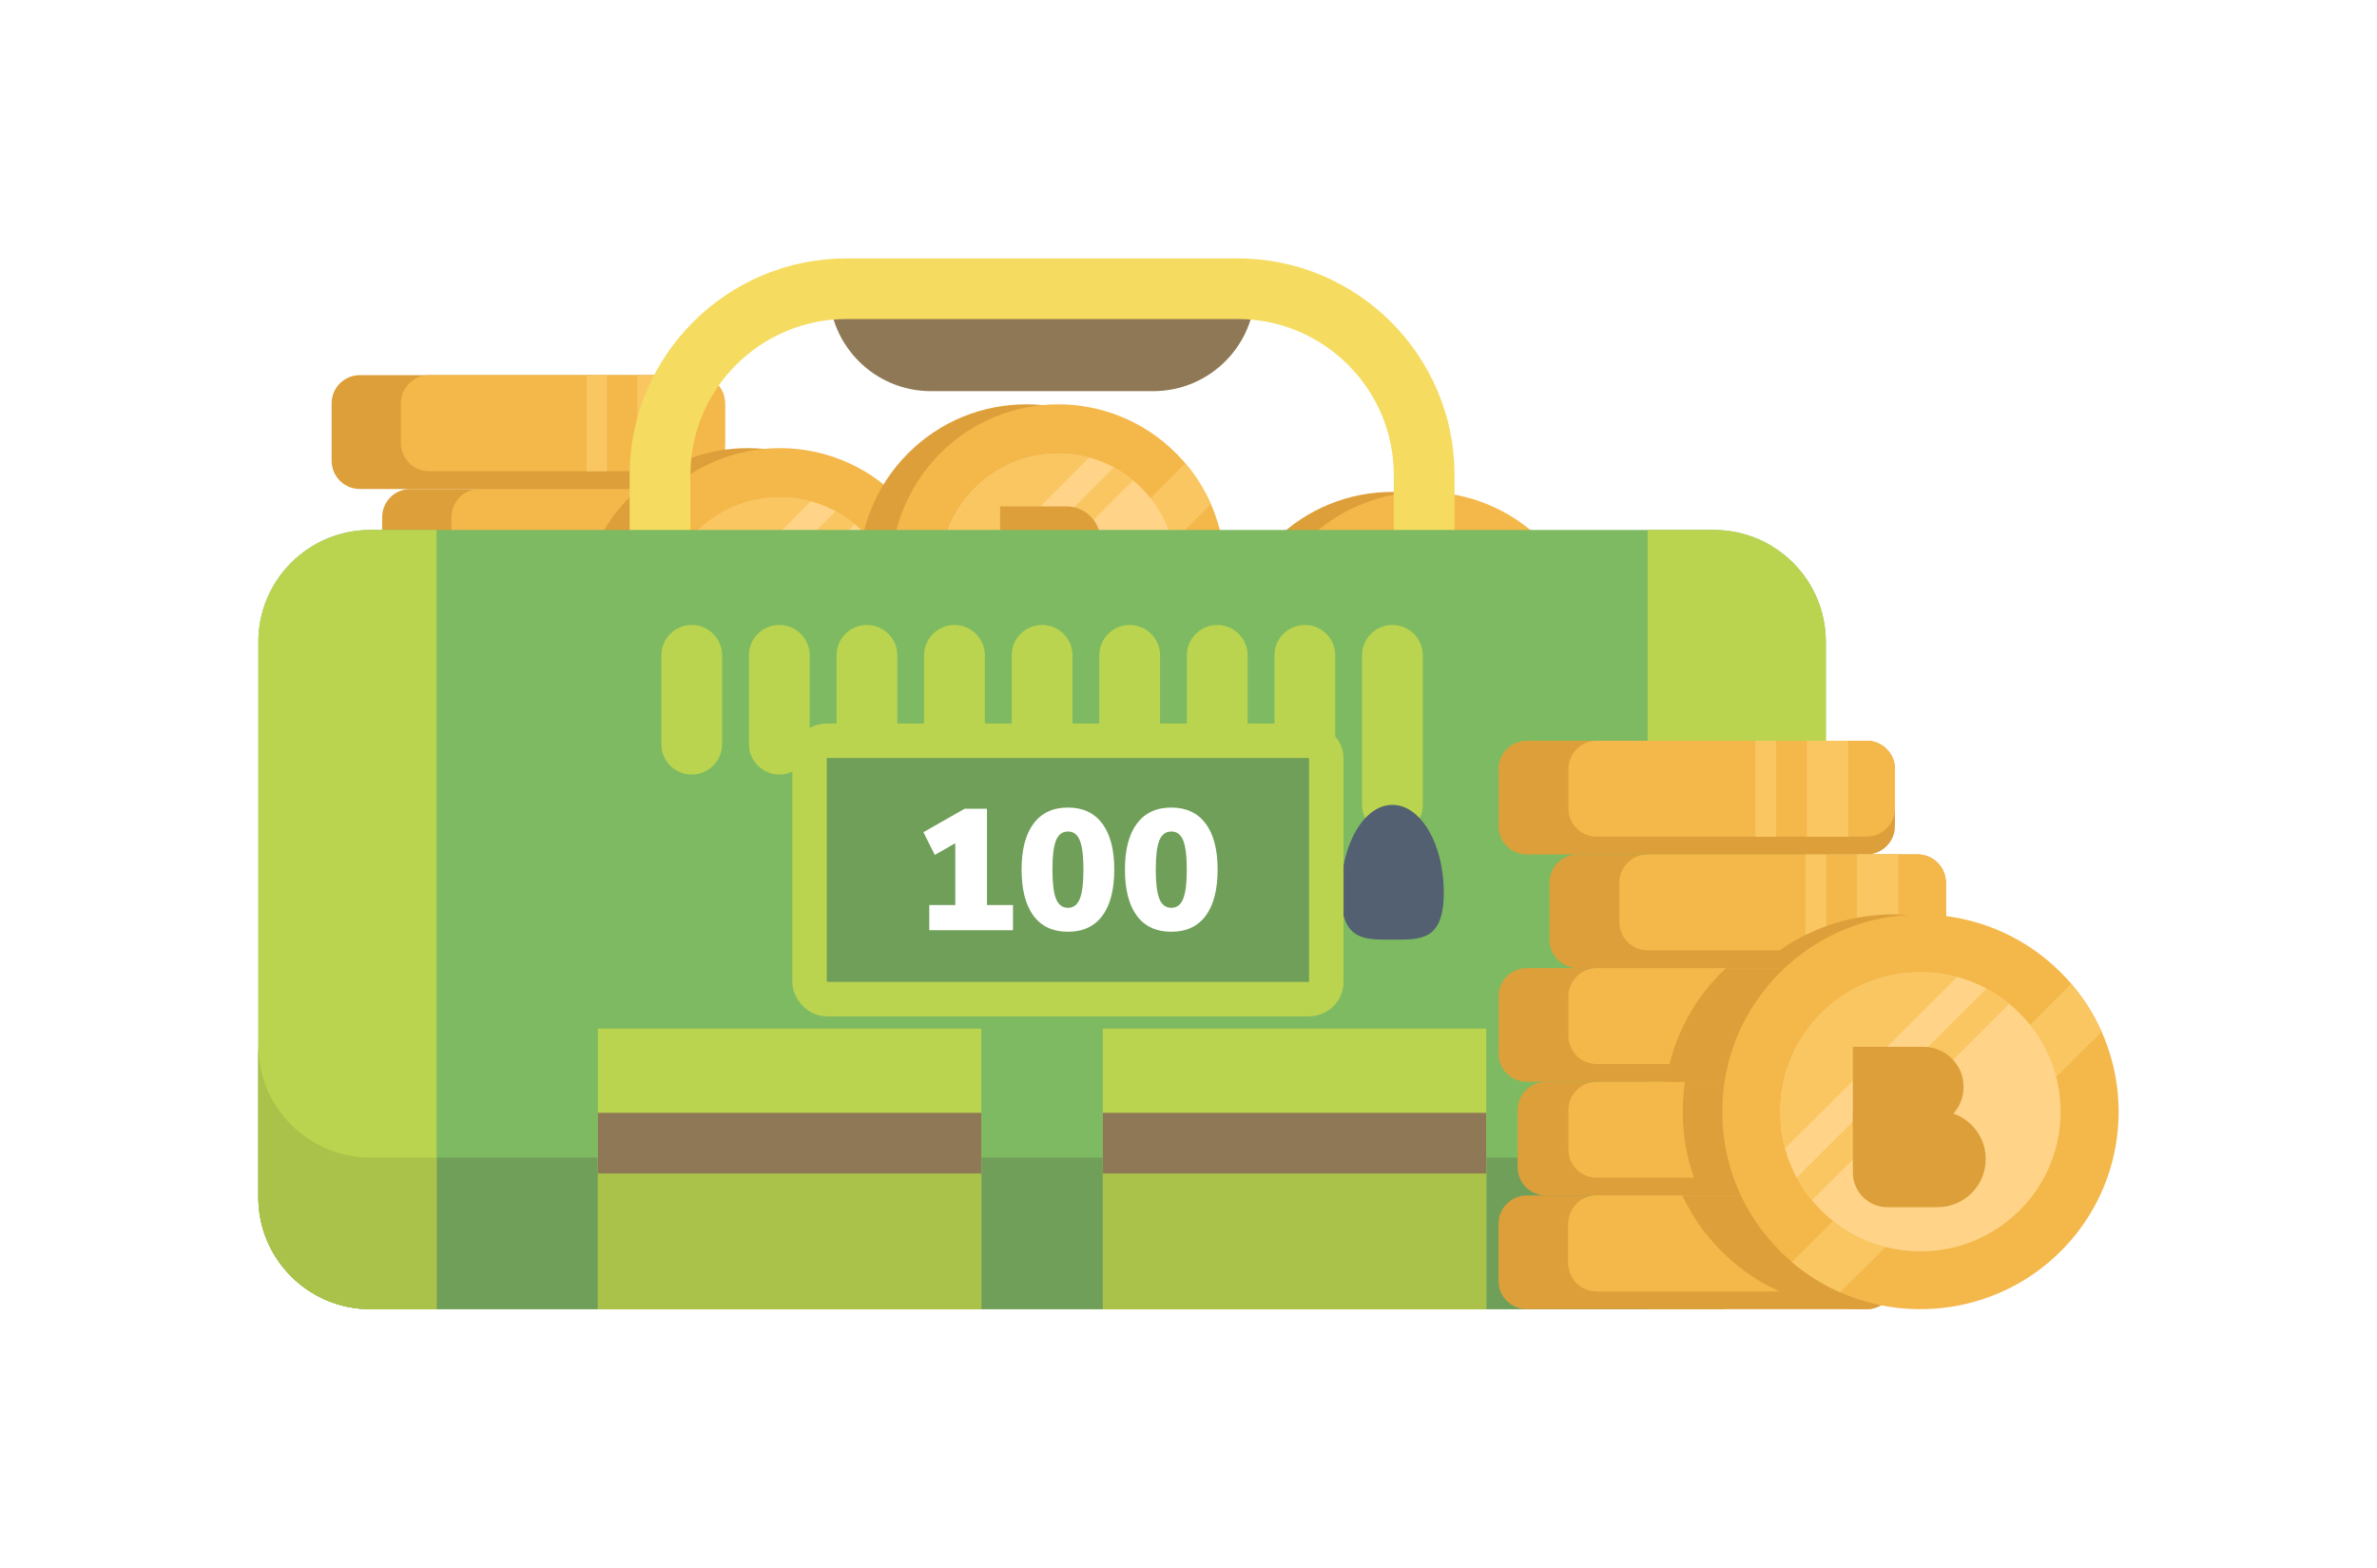 <?xml version="1.0" encoding="UTF-8"?>
<svg height="91px" version="1.1" viewBox="0 0 138 91" width="138px"
    xmlns="http://www.w3.org/2000/svg">
    <title>Group 2</title>
    <defs>
        <filter filterUnits="objectBoundingBox" height="165.6%" id="filter-1" width="137.0%"
            x="-18.5%" y="-32.8%">
            <feOffset dx="0" dy="0" in="SourceAlpha" result="shadowOffsetOuter1"></feOffset>
            <feGaussianBlur in="shadowOffsetOuter1" result="shadowBlurOuter1"
                stdDeviation="5"></feGaussianBlur>
            <feColorMatrix in="shadowBlurOuter1" result="shadowMatrixOuter1" type="matrix"
                values="0 0 0 0 0   0 0 0 0 0   0 0 0 0 0  0 0 0 0.1 0"></feColorMatrix>
            <feMerge>
                <feMergeNode in="shadowMatrixOuter1"></feMergeNode>
                <feMergeNode in="SourceGraphic"></feMergeNode>
            </feMerge>
        </filter>
    </defs>
    <g fill="none" fill-rule="evenodd" id="Slices" stroke="none" stroke-width="1">
        <g id="Artboard" transform="translate(-573, -517)">
            <g id="Group-2" transform="translate(588, 532)">
                <g filter="url(#filter-1)" id="Group-31">
                    <g id="Group-29">
                        <g id="coins-2-copy-4" transform="translate(4.252, 6.778)">
                            <g fill-rule="nonzero" id="coins">
                                <g fill="#DD9F3A" id="Group"
                                    transform="translate(0, 6.609)">
                                    <path
                                        d="M25.77,1.641 L25.77,4.966 C25.77,5.873 25.039,6.608 24.136,6.608 L4.569,6.608 C3.666,6.608 2.935,5.873 2.935,4.966 L2.935,1.641 C2.935,0.735 3.666,0 4.569,0 L24.136,0 C25.039,0 25.77,0.735 25.77,1.641 Z"
                                        id="Path"></path>
                                    <path
                                        d="M22.835,8.25 L22.835,11.574 C22.835,12.481 22.104,13.216 21.201,13.216 L1.634,13.216 C0.731,13.216 0,12.481 0,11.574 L0,8.25 C0,7.343 0.731,6.608 1.634,6.608 L21.201,6.608 C22.104,6.608 22.835,7.343 22.835,8.25 Z"
                                        id="Path"></path>
                                    <path
                                        d="M23.936,14.858 L23.936,18.183 C23.936,19.09 23.204,19.825 22.302,19.825 L2.735,19.825 C1.832,19.825 1.101,19.09 1.101,18.183 L1.101,14.858 C1.101,13.952 1.832,13.217 2.735,13.217 L22.302,13.217 C23.204,13.217 23.936,13.952 23.936,14.858 Z"
                                        id="Path"></path>
                                    <path
                                        d="M22.835,21.466 L22.835,24.791 C22.835,25.698 22.104,26.433 21.201,26.433 L1.634,26.433 C0.731,26.433 0,25.698 0,24.791 L0,21.466 C0,20.56 0.731,19.825 1.634,19.825 L21.201,19.825 C22.104,19.825 22.835,20.56 22.835,21.466 Z"
                                        id="Path"></path>
                                </g>
                                <path
                                    d="M22.835,28.075 L22.835,30.368 C22.835,31.215 22.195,31.914 21.374,32.001 C21.317,32.006 21.26,32.009 21.201,32.009 L5.655,32.009 C4.754,32.009 4.022,31.274 4.022,30.368 L4.022,28.075 C4.022,27.169 4.754,26.434 5.655,26.434 L21.201,26.434 C22.104,26.434 22.835,27.169 22.835,28.075 Z"
                                    fill="#F4B74A" id="SVGCleanerId_0"></path>
                                <path
                                    d="M22.835,28.075 L22.835,30.368 C22.835,31.215 22.195,31.914 21.374,32.001 C21.317,32.006 21.26,32.009 21.201,32.009 L5.655,32.009 C4.754,32.009 4.022,31.274 4.022,30.368 L4.022,28.075 C4.022,27.169 4.754,26.434 5.655,26.434 L21.201,26.434 C22.104,26.434 22.835,27.169 22.835,28.075 Z"
                                    fill="#F4B74A" id="SVGCleanerId_0_1_"></path>
                                <g fill="#F4B74A" id="Group"
                                    transform="translate(4.022, 6.609)">
                                    <path
                                        d="M18.813,14.858 L18.813,17.15 C18.813,17.998 18.173,18.696 17.352,18.783 C17.295,18.789 17.238,18.792 17.179,18.792 L1.633,18.792 C0.731,18.792 0,18.057 0,17.15 L0,14.858 C0,13.952 0.731,13.216 1.633,13.216 L17.179,13.216 C18.082,13.216 18.813,13.951 18.813,14.858 Z"
                                        id="Path"></path>
                                    <path
                                        d="M18.813,8.25 L18.813,10.543 C18.813,11.39 18.173,12.089 17.352,12.176 C17.295,12.181 17.238,12.184 17.179,12.184 L1.633,12.184 C0.731,12.184 0,11.449 0,10.543 L0,8.25 C0,7.344 0.731,6.609 1.633,6.609 L17.179,6.609 C18.082,6.609 18.813,7.344 18.813,8.25 Z"
                                        id="Path"></path>
                                    <path
                                        d="M21.748,1.641 L21.748,3.934 C21.748,4.782 21.108,5.48 20.287,5.567 C20.23,5.573 20.173,5.576 20.114,5.576 L4.568,5.576 C3.666,5.576 2.935,4.841 2.935,3.934 L2.935,1.641 C2.935,0.735 3.666,0 4.568,0 L20.114,0 C21.016,0 21.748,0.735 21.748,1.641 Z"
                                        id="Path"></path>
                                </g>
                                <g fill="#DD9F3A" id="Group"
                                    transform="translate(0, 0)">
                                    <path
                                        d="M22.835,28.075 L22.835,31.4 C22.835,32.248 22.195,32.946 21.374,33.033 C21.225,33.039 21.077,33.041 20.928,33.041 C19.349,33.041 17.77,32.715 16.3,32.06 C15.313,31.622 14.377,31.035 13.521,30.301 C13.292,30.105 13.071,29.899 12.854,29.682 C11.888,28.711 11.131,27.61 10.584,26.434 L21.201,26.434 C22.104,26.434 22.835,27.169 22.835,28.075 Z"
                                        id="Path"></path>
                                    <path
                                        d="M22.835,21.466 L22.835,24.791 C22.835,25.698 22.104,26.433 21.201,26.433 L11.683,26.433 C10.717,24.358 10.403,22.051 10.742,19.825 L21.201,19.825 C22.104,19.825 22.835,20.56 22.835,21.466 Z"
                                        id="Path"></path>
                                    <path
                                        d="M22.835,1.641 L22.835,4.966 C22.835,5.873 22.104,6.608 21.201,6.608 L1.634,6.608 C0.731,6.608 0,5.873 0,4.966 L0,1.641 C0,0.735 0.731,0 1.634,0 L21.201,0 C22.104,7.01031288e-05 22.835,0.735 22.835,1.641 Z"
                                        id="Path"></path>
                                </g>
                                <path
                                    d="M22.835,1.641 L22.835,3.934 C22.835,4.782 22.195,5.48 21.374,5.567 C21.317,5.573 21.26,5.576 21.201,5.576 L5.655,5.576 C4.754,5.576 4.022,4.841 4.022,3.934 L4.022,1.641 C4.022,0.735 4.754,0 5.655,0 L21.201,0 C22.104,7.01031288e-05 22.835,0.735 22.835,1.641 Z"
                                    fill="#F4B74A" id="Path"></path>
                                <g fill="#F9C662" id="Group"
                                    transform="translate(14.794, 0)">
                                    <rect height="5.576" id="Rectangle" width="2.396"
                                        x="2.959" y="0"></rect>
                                    <rect height="5.576" id="Rectangle" width="1.198"
                                        x="0" y="0"></rect>
                                    <rect height="6.609" id="Rectangle" width="2.396"
                                        x="5.845" y="6.609"></rect>
                                    <rect height="6.609" id="Rectangle" width="1.198"
                                        x="2.886" y="6.609"></rect>
                                </g>
                                <g fill="#DD9F3A" id="Group"
                                    transform="translate(9.641, 10.097)">
                                    <path
                                        d="M16.129,0.404 L16.129,1.478 C16.129,2.385 15.397,3.12 14.495,3.12 L5.293,3.12 C8.279,0.292 12.409,-0.614 16.129,0.404 Z"
                                        id="Path"></path>
                                    <path
                                        d="M13.194,4.762 L13.194,8.087 C13.194,8.993 12.462,9.728 11.56,9.728 L0,9.728 C0.354,7.397 1.426,5.155 3.212,3.36 C3.293,3.278 3.376,3.199 3.459,3.12 L11.56,3.12 C12.462,3.12 13.194,3.856 13.194,4.762 Z"
                                        id="Path"></path>
                                </g>
                                <path
                                    d="M32.376,29.682 C28.941,33.132 23.864,33.925 19.675,32.06 C18.688,31.621 17.751,31.035 16.896,30.301 C16.667,30.106 16.445,29.898 16.229,29.682 C11.77,25.201 11.77,17.937 16.229,13.456 C20.688,8.976 27.917,8.976 32.376,13.456 C32.592,13.674 32.798,13.897 32.993,14.127 C33.723,14.986 34.306,15.927 34.743,16.919 C36.599,21.128 35.81,26.231 32.376,29.682 Z"
                                    fill="#F4B74A" id="Path"></path>
                                <path
                                    d="M34.743,16.919 L19.675,32.06 C18.688,31.621 17.751,31.035 16.896,30.301 L32.993,14.127 C33.723,14.986 34.306,15.927 34.743,16.919 Z"
                                    fill="#F9C662" id="Path"></path>
                                <path
                                    d="M32.376,21.569 C32.376,26.049 28.761,29.682 24.302,29.682 C21.785,29.682 19.538,28.525 18.057,26.711 C16.914,25.311 16.229,23.52 16.229,21.569 C16.229,17.089 19.844,13.457 24.302,13.457 C26.245,13.457 28.027,14.146 29.42,15.294 C31.224,16.782 32.376,19.041 32.376,21.569 Z"
                                    fill="#FFD488" id="Path"></path>
                                <path
                                    d="M29.42,15.294 L18.058,26.711 L18.057,26.711 C17.723,26.302 17.429,25.86 17.179,25.391 C16.895,24.857 16.669,24.289 16.508,23.692 C16.326,23.015 16.229,22.303 16.229,21.569 C16.229,17.089 19.844,13.456 24.302,13.456 C25.034,13.456 25.742,13.554 26.415,13.737 C27.009,13.898 27.575,14.126 28.106,14.412 C28.573,14.663 29.013,14.959 29.42,15.294 Z"
                                    fill="#F9C662" id="Path"></path>
                                <path
                                    d="M28.106,14.412 L17.179,25.391 C16.895,24.857 16.669,24.289 16.508,23.692 L26.415,13.737 C27.009,13.898 27.575,14.126 28.106,14.412 Z"
                                    fill="#FFD488" id="Path"></path>
                            </g>
                            <g fill="#DD9F3A" id="Group-17"
                                transform="translate(20.411, 17.792)">
                                <path
                                    d="M0,0 L4.049,0 C5.335,-2.36371545e-16 6.379,1.043 6.379,2.33 C6.379,3.617 5.335,4.66 4.049,4.66 L0,4.66 L0,4.66 L0,0 Z"
                                    id="Rectangle"></path>
                                <path
                                    d="M0,3.728 L4.858,3.728 C6.402,3.728 7.654,4.98 7.654,6.524 C7.654,8.068 6.402,9.319 4.858,9.319 L2,9.319 C0.895,9.319 1.3527075e-16,8.424 0,7.319 L0,3.728 L0,3.728 Z"
                                    id="Rectangle-Copy-4"></path>
                            </g>
                        </g>
                        <g id="Group-23" transform="translate(18.71, 11.014)">
                            <path
                                d="M16.555,16.633 C13.638,19.563 9.325,20.237 5.767,18.653 C4.929,18.28 4.133,17.782 3.407,17.159 C3.213,16.993 3.024,16.817 2.84,16.633 C-0.947,12.827 -0.947,6.659 2.84,2.854 C6.627,-0.951 12.767,-0.951 16.555,2.854 C16.738,3.038 16.913,3.228 17.079,3.423 C17.699,4.152 18.194,4.952 18.565,5.794 C20.142,9.369 19.471,13.702 16.555,16.633 Z"
                                fill="#DD9F3A" fill-rule="nonzero" id="Path-Copy"></path>
                            <path
                                d="M18.422,16.633 C15.505,19.563 11.192,20.237 7.634,18.653 C6.796,18.28 6,17.782 5.274,17.159 C5.08,16.993 4.891,16.817 4.707,16.633 C0.92,12.827 0.92,6.659 4.707,2.854 C8.494,-0.951 14.634,-0.951 18.422,2.854 C18.605,3.038 18.78,3.228 18.946,3.423 C19.566,4.152 20.061,4.952 20.432,5.794 C22.009,9.369 21.338,13.702 18.422,16.633 Z"
                                fill="#F4B74A" fill-rule="nonzero" id="Path"></path>
                            <path
                                d="M20.432,5.794 L7.634,18.653 C6.796,18.28 6,17.782 5.274,17.159 L18.946,3.423 C19.566,4.152 20.061,4.952 20.432,5.794 Z"
                                fill="#F9C662" fill-rule="nonzero" id="Path"></path>
                            <path
                                d="M18.422,9.743 C18.422,13.548 15.351,16.633 11.564,16.633 C9.427,16.633 7.518,15.65 6.26,14.11 C5.289,12.921 4.707,11.4 4.707,9.743 C4.707,5.938 7.777,2.854 11.564,2.854 C13.214,2.854 14.728,3.439 15.911,4.415 C17.444,5.678 18.422,7.596 18.422,9.743 Z"
                                fill="#FFD488" fill-rule="nonzero" id="Path"></path>
                            <path
                                d="M15.911,4.414 L6.261,14.11 L6.26,14.109 C5.977,13.763 5.726,13.387 5.514,12.989 C5.273,12.536 5.081,12.053 4.945,11.546 C4.79,10.971 4.707,10.367 4.707,9.743 C4.707,5.938 7.777,2.854 11.564,2.854 C12.186,2.854 12.787,2.936 13.359,3.092 C13.863,3.229 14.344,3.422 14.795,3.665 C15.192,3.878 15.565,4.13 15.911,4.414 Z"
                                fill="#F9C662" fill-rule="nonzero" id="Path"></path>
                            <path
                                d="M14.795,3.665 L5.515,12.989 C5.273,12.536 5.081,12.053 4.945,11.546 L13.359,3.092 C13.863,3.229 14.344,3.422 14.795,3.665 Z"
                                fill="#FFD488" fill-rule="nonzero" id="Path"></path>
                            <g fill="#DD9F3A" id="Group-17-Copy"
                                transform="translate(8.193, 5.924)">
                                <path
                                    d="M0,0 L3.847,0 C4.944,-2.01648067e-16 5.834,0.89 5.834,1.988 C5.834,3.085 4.944,3.975 3.847,3.975 L0,3.975 L0,3.975 L0,0 Z"
                                    id="Rectangle"></path>
                                <path
                                    d="M0,3.18 L4.616,3.18 C5.933,3.18 7.001,4.248 7.001,5.565 C7.001,6.883 5.933,7.95 4.616,7.95 L2,7.95 C0.895,7.95 1.3527075e-16,7.055 0,5.95 L0,3.18 L0,3.18 Z"
                                    id="Rectangle-Copy-4"></path>
                            </g>
                        </g>
                        <g id="Group-23" transform="translate(34.869, 8.472)">
                            <path
                                d="M16.555,16.633 C13.638,19.563 9.325,20.237 5.767,18.653 C4.929,18.28 4.133,17.782 3.407,17.159 C3.213,16.993 3.024,16.817 2.84,16.633 C-0.947,12.827 -0.947,6.659 2.84,2.854 C6.627,-0.951 12.767,-0.951 16.555,2.854 C16.738,3.038 16.913,3.228 17.079,3.423 C17.699,4.152 18.194,4.952 18.565,5.794 C20.142,9.369 19.471,13.702 16.555,16.633 Z"
                                fill="#DD9F3A" fill-rule="nonzero" id="Path-Copy"></path>
                            <path
                                d="M18.422,16.633 C15.505,19.563 11.192,20.237 7.634,18.653 C6.796,18.28 6,17.782 5.274,17.159 C5.08,16.993 4.891,16.817 4.707,16.633 C0.92,12.827 0.92,6.659 4.707,2.854 C8.494,-0.951 14.634,-0.951 18.422,2.854 C18.605,3.038 18.78,3.228 18.946,3.423 C19.566,4.152 20.061,4.952 20.432,5.794 C22.009,9.369 21.338,13.702 18.422,16.633 Z"
                                fill="#F4B74A" fill-rule="nonzero" id="Path"></path>
                            <path
                                d="M20.432,5.794 L7.634,18.653 C6.796,18.28 6,17.782 5.274,17.159 L18.946,3.423 C19.566,4.152 20.061,4.952 20.432,5.794 Z"
                                fill="#F9C662" fill-rule="nonzero" id="Path"></path>
                            <path
                                d="M18.422,9.743 C18.422,13.548 15.351,16.633 11.564,16.633 C9.427,16.633 7.518,15.65 6.26,14.11 C5.289,12.921 4.707,11.4 4.707,9.743 C4.707,5.938 7.777,2.854 11.564,2.854 C13.214,2.854 14.728,3.439 15.911,4.415 C17.444,5.678 18.422,7.596 18.422,9.743 Z"
                                fill="#FFD488" fill-rule="nonzero" id="Path"></path>
                            <path
                                d="M15.911,4.414 L6.261,14.11 L6.26,14.109 C5.977,13.763 5.726,13.387 5.514,12.989 C5.273,12.536 5.081,12.053 4.945,11.546 C4.79,10.971 4.707,10.367 4.707,9.743 C4.707,5.938 7.777,2.854 11.564,2.854 C12.186,2.854 12.787,2.936 13.359,3.092 C13.863,3.229 14.344,3.422 14.795,3.665 C15.192,3.878 15.565,4.13 15.911,4.414 Z"
                                fill="#F9C662" fill-rule="nonzero" id="Path"></path>
                            <path
                                d="M14.795,3.665 L5.515,12.989 C5.273,12.536 5.081,12.053 4.945,11.546 L13.359,3.092 C13.863,3.229 14.344,3.422 14.795,3.665 Z"
                                fill="#FFD488" fill-rule="nonzero" id="Path"></path>
                            <g fill="#DD9F3A" id="Group-17-Copy"
                                transform="translate(8.193, 5.924)">
                                <path
                                    d="M0,0 L3.847,0 C4.944,2.42441143e-16 5.834,0.89 5.834,1.988 C5.834,3.085 4.944,3.975 3.847,3.975 L0,3.975 L0,3.975 L0,0 Z"
                                    id="Rectangle"></path>
                                <path
                                    d="M0,3.18 L4.616,3.18 C5.933,3.18 7.001,4.248 7.001,5.565 C7.001,6.883 5.933,7.95 4.616,7.95 L2,7.95 C0.895,7.95 -3.0881846e-16,7.055 0,5.95 L0,3.18 L0,3.18 Z"
                                    id="Rectangle-Copy-4"></path>
                            </g>
                        </g>
                        <g id="Group-23" transform="translate(56.131, 13.556)">
                            <path
                                d="M16.555,16.633 C13.638,19.563 9.325,20.237 5.767,18.653 C4.929,18.28 4.133,17.782 3.407,17.159 C3.213,16.993 3.024,16.817 2.84,16.633 C-0.947,12.827 -0.947,6.659 2.84,2.854 C6.627,-0.951 12.767,-0.951 16.555,2.854 C16.738,3.038 16.913,3.228 17.079,3.423 C17.699,4.152 18.194,4.952 18.565,5.794 C20.142,9.369 19.471,13.702 16.555,16.633 Z"
                                fill="#DD9F3A" fill-rule="nonzero" id="Path-Copy"></path>
                            <path
                                d="M18.422,16.633 C15.505,19.563 11.192,20.237 7.634,18.653 C6.796,18.28 6,17.782 5.274,17.159 C5.08,16.993 4.891,16.817 4.707,16.633 C0.92,12.827 0.92,6.659 4.707,2.854 C8.494,-0.951 14.634,-0.951 18.422,2.854 C18.605,3.038 18.78,3.228 18.946,3.423 C19.566,4.152 20.061,4.952 20.432,5.794 C22.009,9.369 21.338,13.702 18.422,16.633 Z"
                                fill="#F4B74A" fill-rule="nonzero" id="Path"></path>
                            <path
                                d="M20.432,5.794 L7.634,18.653 C6.796,18.28 6,17.782 5.274,17.159 L18.946,3.423 C19.566,4.152 20.061,4.952 20.432,5.794 Z"
                                fill="#F9C662" fill-rule="nonzero" id="Path"></path>
                            <path
                                d="M18.422,9.743 C18.422,13.548 15.351,16.633 11.564,16.633 C9.427,16.633 7.518,15.65 6.26,14.11 C5.289,12.921 4.707,11.4 4.707,9.743 C4.707,5.938 7.777,2.854 11.564,2.854 C13.214,2.854 14.728,3.439 15.911,4.415 C17.444,5.678 18.422,7.596 18.422,9.743 Z"
                                fill="#FFD488" fill-rule="nonzero" id="Path"></path>
                            <path
                                d="M15.911,4.414 L6.261,14.11 L6.26,14.109 C5.977,13.763 5.726,13.387 5.514,12.989 C5.273,12.536 5.081,12.053 4.945,11.546 C4.79,10.971 4.707,10.367 4.707,9.743 C4.707,5.938 7.777,2.854 11.564,2.854 C12.186,2.854 12.787,2.936 13.359,3.092 C13.863,3.229 14.344,3.422 14.795,3.665 C15.192,3.878 15.565,4.13 15.911,4.414 Z"
                                fill="#F9C662" fill-rule="nonzero" id="Path"></path>
                            <path
                                d="M14.795,3.665 L5.515,12.989 C5.273,12.536 5.081,12.053 4.945,11.546 L13.359,3.092 C13.863,3.229 14.344,3.422 14.795,3.665 Z"
                                fill="#FFD488" fill-rule="nonzero" id="Path"></path>
                            <g fill="#DD9F3A" id="Group-17-Copy"
                                transform="translate(8.193, 5.924)">
                                <path
                                    d="M0,0 L3.847,0 C4.944,-2.01648067e-16 5.834,0.89 5.834,1.988 C5.834,3.085 4.944,3.975 3.847,3.975 L0,3.975 L0,3.975 L0,0 Z"
                                    id="Rectangle"></path>
                                <path
                                    d="M0,3.18 L4.616,3.18 C5.933,3.18 7.001,4.248 7.001,5.565 C7.001,6.883 5.933,7.95 4.616,7.95 L2,7.95 C0.895,7.95 1.3527075e-16,7.055 0,5.95 L0,3.18 L0,3.18 Z"
                                    id="Rectangle-Copy-4"></path>
                            </g>
                        </g>
                        <g fill-rule="nonzero" id="sport-bag-2">
                            <g id="sport-bag">
                                <path
                                    d="M51.947,7.707 L39.052,7.707 C35.781,7.707 33.129,5.06 33.129,1.795 L57.871,1.795 C57.871,5.06 55.219,7.707 51.947,7.707 Z"
                                    fill="#8F7855" id="Path"></path>
                                <path
                                    d="M67.681,18.699 C66.707,18.699 65.918,17.911 65.918,16.939 L65.918,12.571 C65.918,7.58 61.851,3.521 56.853,3.521 L34.147,3.521 C29.149,3.521 25.083,7.58 25.083,12.571 L25.083,16.939 C25.083,17.911 24.293,18.699 23.319,18.699 C22.345,18.699 21.555,17.911 21.555,16.939 L21.555,12.571 C21.555,5.639 27.204,0 34.147,0 L56.853,0 C63.796,0 69.445,5.639 69.445,12.571 L69.445,16.939 C69.445,17.911 68.655,18.699 67.681,18.699 Z"
                                    fill="#F5DC60" id="Path"></path>
                                <path
                                    d="M91,22.257 L91,54.508 C91,58.094 88.089,61 84.496,61 L6.502,61 C2.911,61 0,58.094 0,54.508 L0,22.257 C0,18.671 2.911,15.765 6.502,15.765 L84.496,15.765 C88.089,15.765 91,18.671 91,22.257 Z"
                                    fill="#7EBA61" id="Path"></path>
                                <path
                                    d="M84.496,52.199 L6.502,52.199 C2.911,52.199 0,49.293 0,45.707 L0,54.508 C0,58.094 2.911,61 6.502,61 L84.496,61 C88.089,61 91,58.094 91,54.508 L91,45.707 C91,49.293 88.089,52.199 84.496,52.199 Z"
                                    fill="#709F59" id="Path"></path>
                                <path
                                    d="M91,22.257 L91,54.508 C91,58.094 88.089,61 84.496,61 L80.654,61 L80.654,15.765 L84.496,15.765 C88.089,15.765 91,18.671 91,22.257 L91,22.257 Z"
                                    fill="#BAD450" id="Path"></path>
                                <path
                                    d="M10.346,15.765 L10.346,61 L6.504,61 C2.911,61 0,58.094 0,54.508 L0,22.257 C0,18.671 2.911,15.765 6.504,15.765 L10.346,15.765 Z"
                                    fill="#BAD450" id="Path"></path>
                                <path
                                    d="M6.502,52.198 L10.346,52.198 L10.346,61 L6.504,61 C2.911,61 0,58.094 0,54.508 L0,45.706 C0,49.293 2.911,52.198 6.502,52.198 Z"
                                    fill="#AAC249" id="Path"></path>
                                <path
                                    d="M91,45.706 L91,54.508 C91,58.094 88.089,61 84.496,61 L80.654,61 L80.654,52.198 L84.496,52.198 C88.089,52.198 91,49.293 91,45.706 Z"
                                    fill="#AAC249" id="Path"></path>
                                <g fill="#BAD450" id="Group"
                                    transform="translate(23.396, 21.28)">
                                    <path
                                        d="M1.764,8.684 C0.789,8.684 0,7.896 0,6.924 L0,1.76 C0,0.788 0.789,0 1.764,0 C2.738,0 3.527,0.788 3.527,1.76 L3.527,6.924 C3.527,7.896 2.738,8.684 1.764,8.684 Z"
                                        id="Path"></path>
                                    <path
                                        d="M11.933,8.684 C10.959,8.684 10.17,7.896 10.17,6.924 L10.17,1.76 C10.17,0.788 10.959,0 11.933,0 C12.908,0 13.697,0.788 13.697,1.76 L13.697,6.924 C13.697,7.896 12.907,8.684 11.933,8.684 Z"
                                        id="Path"></path>
                                    <path
                                        d="M22.103,8.684 C21.129,8.684 20.34,7.896 20.34,6.924 L20.34,1.76 C20.34,0.788 21.129,0 22.103,0 C23.078,0 23.867,0.788 23.867,1.76 L23.867,6.924 C23.867,7.896 23.077,8.684 22.103,8.684 Z"
                                        id="Path"></path>
                                    <path
                                        d="M32.273,8.684 C31.299,8.684 30.51,7.896 30.51,6.924 L30.51,1.76 C30.51,0.788 31.299,0 32.273,0 C33.247,0 34.037,0.788 34.037,1.76 L34.037,6.924 C34.037,7.896 33.247,8.684 32.273,8.684 Z"
                                        id="Path"></path>
                                    <path
                                        d="M42.443,12.205 C41.469,12.205 40.68,11.417 40.68,10.445 L40.68,1.76 C40.68,0.788 41.469,0 42.443,0 C43.417,0 44.207,0.788 44.207,1.76 L44.207,10.445 C44.207,11.417 43.417,12.205 42.443,12.205 Z"
                                        id="Path"></path>
                                    <path
                                        d="M6.849,8.684 C5.874,8.684 5.085,7.896 5.085,6.924 L5.085,1.76 C5.085,0.788 5.874,0 6.849,0 C7.823,0 8.612,0.788 8.612,1.76 L8.612,6.924 C8.612,7.896 7.822,8.684 6.849,8.684 Z"
                                        id="Path"></path>
                                    <path
                                        d="M17.018,8.684 C16.044,8.684 15.255,7.896 15.255,6.924 L15.255,1.76 C15.255,0.788 16.044,0 17.018,0 C17.993,0 18.782,0.788 18.782,1.76 L18.782,6.924 C18.782,7.896 17.992,8.684 17.018,8.684 Z"
                                        id="Path"></path>
                                    <path
                                        d="M27.188,8.684 C26.214,8.684 25.425,7.896 25.425,6.924 L25.425,1.76 C25.425,0.788 26.214,0 27.188,0 C28.163,0 28.952,0.788 28.952,1.76 L28.952,6.924 C28.952,7.896 28.162,8.684 27.188,8.684 Z"
                                        id="Path"></path>
                                    <path
                                        d="M37.358,8.684 C36.384,8.684 35.595,7.896 35.595,6.924 L35.595,1.76 C35.595,0.788 36.384,0 37.358,0 C38.332,0 39.122,0.788 39.122,1.76 L39.122,6.924 C39.122,7.896 38.332,8.684 37.358,8.684 Z"
                                        id="Path"></path>
                                </g>
                                <polygon fill="#BAD450" id="Path"
                                    points="19.712 44.712 41.973 44.712 41.973 61 19.712 61"></polygon>
                                <path
                                    d="M68.821,36.81 C68.821,34.002 67.486,31.725 65.839,31.725 C64.193,31.725 62.858,34.002 62.858,36.81 C62.858,39.619 64.193,39.548 65.839,39.548 C67.486,39.548 68.821,39.619 68.821,36.81 L68.821,36.81 Z"
                                    fill="#526071" id="Path"></path>
                                <polygon fill="#BAD450" id="Path"
                                    points="49.027 44.712 71.287 44.712 71.287 61 49.027 61"></polygon>
                                <polygon fill="#AAC249" id="Path"
                                    points="19.712 52.199 41.973 52.199 41.973 61 19.712 61"></polygon>
                                <polygon fill="#AAC249" id="Path"
                                    points="49.027 52.199 71.287 52.199 71.287 61 49.027 61"></polygon>
                                <polygon fill="#8F7855" id="Path"
                                    points="19.712 49.602 41.973 49.602 41.973 53.122 19.712 53.122"></polygon>
                                <polygon fill="#8F7855" id="Path"
                                    points="49.027 49.602 71.287 49.602 71.287 53.122 49.027 53.122"></polygon>
                            </g>
                        </g>
                    </g>
                    <g id="coins-2" transform="translate(72, 28)">
                        <g fill-rule="nonzero" id="coins">
                            <g fill="#DD9F3A" id="Group" transform="translate(0, 6.6)">
                                <path
                                    d="M25.972,1.639 L25.972,4.96 C25.972,5.865 25.235,6.6 24.326,6.6 L4.605,6.6 C3.695,6.6 2.958,5.865 2.958,4.96 L2.958,1.639 C2.958,0.734 3.695,0 4.605,0 L24.326,0 C25.235,0 25.972,0.734 25.972,1.639 Z"
                                    id="Path"></path>
                                <path
                                    d="M23.014,8.239 L23.014,11.56 C23.014,12.465 22.277,13.2 21.368,13.2 L1.647,13.2 C0.737,13.2 0,12.465 0,11.56 L0,8.239 C0,7.334 0.737,6.6 1.647,6.6 L21.368,6.6 C22.277,6.6 23.014,7.334 23.014,8.239 Z"
                                    id="Path"></path>
                                <path
                                    d="M24.124,14.839 L24.124,18.16 C24.124,19.065 23.386,19.8 22.477,19.8 L2.756,19.8 C1.846,19.8 1.109,19.065 1.109,18.16 L1.109,14.839 C1.109,13.934 1.846,13.2 2.756,13.2 L22.477,13.2 C23.386,13.2 24.124,13.934 24.124,14.839 Z"
                                    id="Path"></path>
                                <path
                                    d="M23.014,21.439 L23.014,24.76 C23.014,25.666 22.277,26.4 21.368,26.4 L1.647,26.4 C0.737,26.4 0,25.666 0,24.76 L0,21.439 C0,20.534 0.737,19.8 1.647,19.8 L21.368,19.8 C22.277,19.8 23.014,20.534 23.014,21.439 Z"
                                    id="Path"></path>
                            </g>
                            <path
                                d="M23.014,28.039 L23.014,30.329 C23.014,31.176 22.37,31.873 21.542,31.96 C21.485,31.966 21.427,31.969 21.368,31.969 L5.7,31.969 C4.791,31.969 4.054,31.235 4.054,30.329 L4.054,28.039 C4.054,27.134 4.791,26.4 5.7,26.4 L21.368,26.4 C22.277,26.4 23.014,27.134 23.014,28.039 Z"
                                fill="#F4B74A" id="SVGCleanerId_0"></path>
                            <path
                                d="M23.014,28.039 L23.014,30.329 C23.014,31.176 22.37,31.873 21.542,31.96 C21.485,31.966 21.427,31.969 21.368,31.969 L5.7,31.969 C4.791,31.969 4.054,31.235 4.054,30.329 L4.054,28.039 C4.054,27.134 4.791,26.4 5.7,26.4 L21.368,26.4 C22.277,26.4 23.014,27.134 23.014,28.039 Z"
                                fill="#F4B74A" id="SVGCleanerId_0_1_"></path>
                            <g fill="#F4B74A" id="Group" transform="translate(4.054, 6.6)">
                                <path
                                    d="M18.961,14.839 L18.961,17.129 C18.961,17.976 18.316,18.673 17.489,18.76 C17.431,18.766 17.373,18.768 17.314,18.768 L1.646,18.768 C0.737,18.768 0,18.034 0,17.129 L0,14.839 C0,13.934 0.737,13.2 1.646,13.2 L17.314,13.2 C18.224,13.2 18.961,13.934 18.961,14.839 Z"
                                    id="Path"></path>
                                <path
                                    d="M18.961,8.239 L18.961,10.529 C18.961,11.376 18.316,12.073 17.489,12.16 C17.431,12.166 17.373,12.169 17.314,12.169 L1.646,12.169 C0.737,12.169 0,11.435 0,10.529 L0,8.239 C0,7.334 0.737,6.6 1.646,6.6 L17.314,6.6 C18.224,6.6 18.961,7.334 18.961,8.239 Z"
                                    id="Path"></path>
                                <path
                                    d="M21.918,1.639 L21.918,3.929 C21.918,4.776 21.274,5.473 20.446,5.56 C20.389,5.566 20.331,5.569 20.272,5.569 L4.604,5.569 C3.695,5.569 2.958,4.835 2.958,3.929 L2.958,1.639 C2.958,0.734 3.695,0 4.604,0 L20.272,0 C21.181,0 21.918,0.734 21.918,1.639 Z"
                                    id="Path"></path>
                            </g>
                            <g fill="#DD9F3A" id="Group" transform="translate(0, 0)">
                                <path
                                    d="M23.014,28.039 L23.014,31.36 C23.014,32.207 22.37,32.904 21.542,32.991 C21.392,32.997 21.242,33 21.092,33 C19.501,33 17.909,32.674 16.427,32.02 C15.433,31.582 14.489,30.996 13.627,30.263 C13.396,30.067 13.173,29.861 12.955,29.645 C11.981,28.675 11.219,27.575 10.667,26.4 L21.368,26.4 C22.277,26.4 23.014,27.134 23.014,28.039 Z"
                                    id="Path"></path>
                                <path
                                    d="M23.014,21.439 L23.014,24.76 C23.014,25.665 22.277,26.4 21.368,26.4 L11.775,26.4 C10.801,24.327 10.485,22.023 10.826,19.8 L21.368,19.8 C22.277,19.8 23.014,20.534 23.014,21.439 Z"
                                    id="Path"></path>
                                <path
                                    d="M23.014,1.639 L23.014,4.96 C23.014,5.865 22.277,6.6 21.368,6.6 L1.647,6.6 C0.737,6.6 0,5.865 0,4.96 L0,1.639 C0,0.734 0.737,0 1.647,0 L21.368,0 C22.277,7.00147264e-05 23.014,0.734 23.014,1.639 Z"
                                    id="Path"></path>
                            </g>
                            <path
                                d="M23.014,1.639 L23.014,3.929 C23.014,4.776 22.37,5.473 21.542,5.56 C21.485,5.566 21.427,5.569 21.368,5.569 L5.7,5.569 C4.791,5.569 4.054,4.835 4.054,3.929 L4.054,1.639 C4.054,0.734 4.791,0 5.7,0 L21.368,0 C22.277,7.00147264e-05 23.014,0.734 23.014,1.639 Z"
                                fill="#F4B74A" id="Path"></path>
                            <g fill="#F9C662" id="Group" transform="translate(14.91, 0)">
                                <rect height="5.569" id="Rectangle" width="2.415"
                                    x="2.982" y="0"></rect>
                                <rect height="5.569" id="Rectangle" width="1.207" x="0"
                                    y="0"></rect>
                                <rect height="6.6" id="Rectangle" width="2.415"
                                    x="5.891" y="6.6"></rect>
                                <rect height="6.6" id="Rectangle" width="1.208"
                                    x="2.908" y="6.6"></rect>
                            </g>
                            <g fill="#DD9F3A" id="Group" transform="translate(9.717, 10.084)">
                                <path
                                    d="M16.255,0.403 L16.255,1.476 C16.255,2.382 15.518,3.116 14.608,3.116 L5.335,3.116 C8.344,0.291 12.507,-0.613 16.255,0.403 Z"
                                    id="Path"></path>
                                <path
                                    d="M13.297,4.756 L13.297,8.076 C13.297,8.982 12.56,9.716 11.651,9.716 L0,9.716 C0.357,7.388 1.437,5.149 3.237,3.356 C3.319,3.274 3.402,3.195 3.486,3.117 L11.651,3.117 C12.56,3.117 13.297,3.851 13.297,4.756 Z"
                                    id="Path"></path>
                            </g>
                            <path
                                d="M32.63,29.644 C29.169,33.09 24.052,33.883 19.829,32.02 C18.835,31.582 17.891,30.996 17.029,30.263 C16.798,30.068 16.574,29.861 16.356,29.644 C11.863,25.169 11.863,17.914 16.356,13.439 C20.85,8.965 28.136,8.965 32.63,13.439 C32.848,13.657 33.055,13.879 33.252,14.109 C33.987,14.967 34.576,15.907 35.016,16.898 C36.886,21.102 36.091,26.198 32.63,29.644 Z"
                                fill="#F4B74A" id="Path"></path>
                            <path
                                d="M35.016,16.898 L19.829,32.02 C18.835,31.582 17.891,30.996 17.029,30.263 L33.252,14.109 C33.987,14.967 34.575,15.907 35.016,16.898 Z"
                                fill="#F9C662" id="Path"></path>
                            <path
                                d="M32.63,21.542 C32.63,26.017 28.987,29.644 24.493,29.644 C21.956,29.644 19.691,28.489 18.199,26.677 C17.047,25.279 16.356,23.491 16.356,21.542 C16.356,17.067 19.999,13.44 24.493,13.44 C26.451,13.44 28.247,14.128 29.65,15.275 C31.469,16.761 32.63,19.016 32.63,21.542 Z"
                                fill="#FFD488" id="Path"></path>
                            <path
                                d="M29.65,15.275 L18.2,26.677 L18.199,26.677 C17.863,26.269 17.566,25.828 17.314,25.359 C17.028,24.826 16.8,24.258 16.638,23.662 C16.454,22.986 16.356,22.275 16.356,21.542 C16.356,17.067 19.999,13.439 24.493,13.439 C25.23,13.439 25.944,13.537 26.623,13.72 C27.221,13.881 27.791,14.108 28.326,14.394 C28.797,14.644 29.24,14.94 29.65,15.275 Z"
                                fill="#F9C662" id="Path"></path>
                            <path
                                d="M28.326,14.394 L17.314,25.359 C17.028,24.826 16.8,24.258 16.638,23.662 L26.623,13.72 C27.221,13.881 27.791,14.108 28.326,14.394 Z"
                                fill="#FFD488" id="Path"></path>
                        </g>
                        <g fill="#DD9F3A" id="Group-17" transform="translate(20.571, 17.769)">
                            <path
                                d="M0,0 L4.102,0 C5.387,-6.80162683e-16 6.429,1.042 6.429,2.327 C6.429,3.612 5.387,4.654 4.102,4.654 L0,4.654 L0,4.654 L0,0 Z"
                                id="Rectangle"></path>
                            <path
                                d="M0,3.723 L4.922,3.723 C6.464,3.723 7.714,4.973 7.714,6.515 C7.714,8.058 6.464,9.308 4.922,9.308 L2,9.308 C0.895,9.308 -8.67738547e-17,8.412 0,7.308 L0,3.723 L0,3.723 Z"
                                id="Rectangle-Copy-4"></path>
                        </g>
                    </g>
                </g>
                <rect fill="#709F59" height="15" id="Rectangle" rx="1" stroke="#BAD450"
                    stroke-width="2" width="30" x="32" y="28"></rect>
                <g fill="#FFFFFF" fill-rule="nonzero" id="100"
                    transform="translate(38.61, 31.88)">
                    <polygon id="Path"
                        points="3.69 5.66 5.2 5.66 5.2 7.12 0.34 7.12 0.34 5.66 1.85 5.66 1.85 2.07 0.66 2.75 0 1.43 2.39 0.07 3.69 0.07"></polygon>
                    <path
                        d="M8.39,7.21 C7.517,7.21 6.85,6.9 6.39,6.28 C5.93,5.66 5.7,4.763 5.7,3.59 C5.7,2.437 5.932,1.55 6.395,0.93 C6.858,0.31 7.523,0 8.39,0 C9.257,0 9.922,0.31 10.385,0.93 C10.848,1.55 11.08,2.437 11.08,3.59 C11.08,4.763 10.85,5.66 10.39,6.28 C9.93,6.9 9.263,7.21 8.39,7.21 Z M8.39,5.82 C8.71,5.82 8.94,5.647 9.08,5.3 C9.22,4.953 9.29,4.383 9.29,3.59 C9.29,2.81 9.22,2.248 9.08,1.905 C8.94,1.562 8.71,1.39 8.39,1.39 C8.07,1.39 7.84,1.562 7.7,1.905 C7.56,2.248 7.49,2.81 7.49,3.59 C7.49,4.383 7.56,4.953 7.7,5.3 C7.84,5.647 8.07,5.82 8.39,5.82 Z"
                        id="Shape"></path>
                    <path
                        d="M14.39,7.21 C13.517,7.21 12.85,6.9 12.39,6.28 C11.93,5.66 11.7,4.763 11.7,3.59 C11.7,2.437 11.932,1.55 12.395,0.93 C12.858,0.31 13.523,0 14.39,0 C15.257,0 15.922,0.31 16.385,0.93 C16.848,1.55 17.08,2.437 17.08,3.59 C17.08,4.763 16.85,5.66 16.39,6.28 C15.93,6.9 15.263,7.21 14.39,7.21 Z M14.39,5.82 C14.71,5.82 14.94,5.647 15.08,5.3 C15.22,4.953 15.29,4.383 15.29,3.59 C15.29,2.81 15.22,2.248 15.08,1.905 C14.94,1.562 14.71,1.39 14.39,1.39 C14.07,1.39 13.84,1.562 13.7,1.905 C13.56,2.248 13.49,2.81 13.49,3.59 C13.49,4.383 13.56,4.953 13.7,5.3 C13.84,5.647 14.07,5.82 14.39,5.82 Z"
                        id="Shape"></path>
                </g>
            </g>
        </g>
    </g>
</svg>